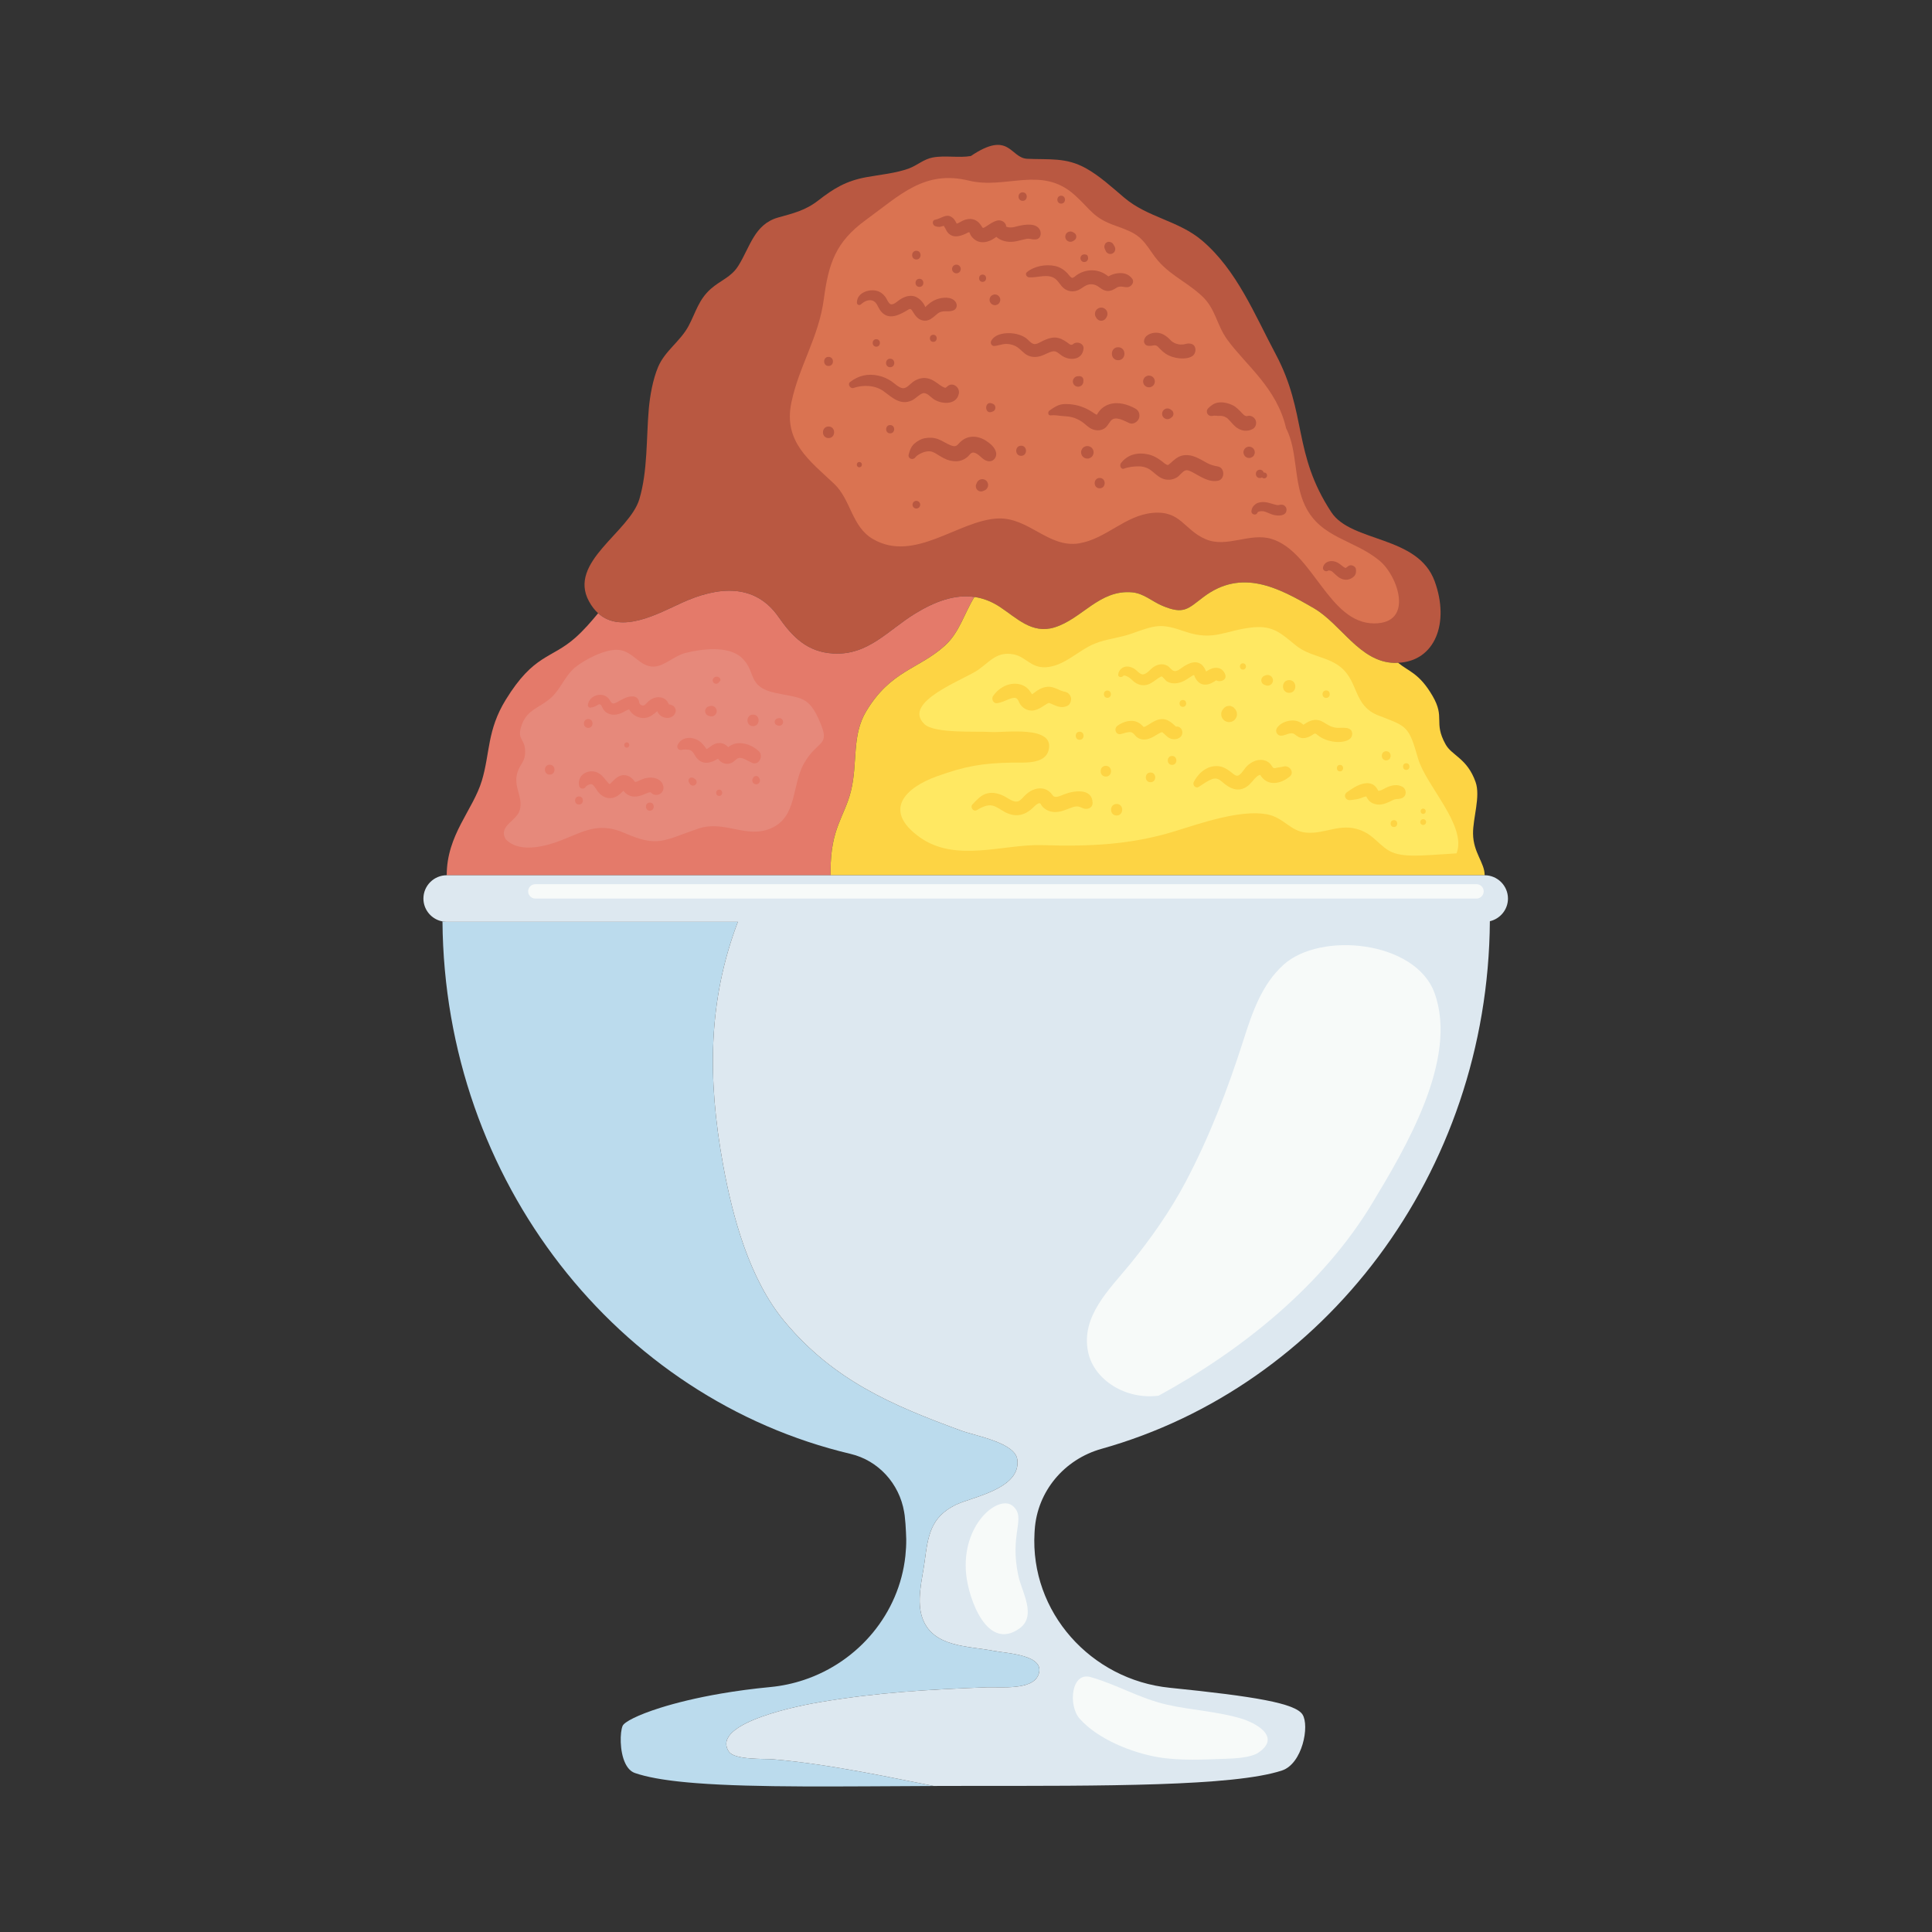 <?xml version="1.0" encoding="utf-8"?>
<!-- Generator: Adobe Illustrator 27.5.0, SVG Export Plug-In . SVG Version: 6.00 Build 0)  -->
<svg version="1.1" id="Capa_1" xmlns="http://www.w3.org/2000/svg" xmlns:xlink="http://www.w3.org/1999/xlink" x="0px" y="0px"
	 viewBox="0 0 2122 2122" style="enable-background:new 0 0 2122 2122;" xml:space="preserve">
<rect x="0" y="0" width="2122" height="2122" fill="#333333" stroke="none"/>
<path style="fill:#B95841;" d="M748.937,662.053c39.628-18.093,80.229-21.723,106.162,15.572
	c15.242,21.919,31.577,38.507,59.992,40.149c38.57,2.228,60.15-25.63,90.404-44.075c21.227-12.943,42.994-21.169,64.715-18.023
	c9.314,1.349,18.619,4.752,27.869,10.83c18.599,12.221,35.245,30.03,59.791,22.678c30.34-9.088,49.502-41.775,85.511-38.6
	c12.895,1.138,21.715,9.874,33.17,14.712c23.896,10.092,28.154,3.335,45.384-9.641c41.969-31.608,82.084-10.282,121.031,12.325
	c30.162,17.508,50.279,58.962,88.348,60.121c1.485,0.045,2.864-0.088,4.29-0.145c40.553-1.62,56.886-43.824,40.138-89.593
	c-18.483-50.51-91.451-42.301-113.448-75.735c-42.734-64.955-26.445-108.473-61.142-173.643
	c-23.218-43.612-42.587-92.096-80.612-124.585c-26.025-22.236-59.729-25.235-85.786-47.329
	c-13.049-11.064-27.271-24.135-42.303-32.407c-21.762-11.975-39.961-9.143-64.145-10.258c-18.993-0.876-19.434-31.812-61.949-3.047
	c-13.217,2.309-28.282-0.923-41.882,1.611c-9.972,1.858-16.882,8.592-26.055,12.008c-14.325,5.334-32.125,6.901-47.164,9.688
	c-21.974,4.071-35.37,12.208-52.405,25.432c-14.579,11.317-27.623,14.113-44.249,18.824c-26.077,7.388-30.806,32.487-43.617,52.944
	c-7.971,12.729-19.121,15.635-30.168,25.32c-13.418,11.765-16.563,25.768-24.372,40.555c-9.058,17.152-26.149,27.495-33.688,45.475
	c-5.682,13.554-8.888,31.404-10.164,46.016c-2.818,32.267-1.146,68.05-10.342,98.951c-10.842,36.434-78.874,69.244-55.332,112.293
	c2.972,5.435,6.345,9.735,10.025,13.082C682.442,696.75,722.837,673.97,748.937,662.053z"/>
<path style="fill:#DA7351;" d="M916.042,531.247c18.739,17.64,19.229,47.09,42.687,60.77
	c45.809,26.712,94.035-20.711,137.367-22.542c33.764-1.427,55.771,32.837,89.111,27.306c29.982-4.974,50.527-30.889,81.214-33.484
	c30.672-2.594,33.822,18.719,57.931,28.98c23.257,9.898,48.47-7.702,72.375-0.314c45.661,14.111,62.432,92.774,112.654,92.754
	c43.858-0.017,26.324-51.896,5.829-68.886c-28.264-23.43-64.597-24.573-81.776-60.313c-12.819-26.671-7.876-59.915-20.871-85.229
	c-10.133-44.182-44.327-69.35-64.484-97.119c-12.171-16.767-12.661-34.059-28.282-48.371c-19.132-17.529-38.55-23.746-53.783-46.123
	c-12.82-18.833-16.875-22.329-40.51-30.631c-25.227-8.861-27-17.53-45.212-33.917c-36.25-32.618-75.33-5.786-116.173-15.756
	c-48.727-11.894-75.393,15.786-113.216,43.3c-33.067,24.055-40.857,47.678-46.077,86.995
	c-5.569,41.947-27.317,73.449-35.648,113.654C860.309,485.113,889.22,506,916.042,531.247z"/>
<path style="fill:#E47A6A;" d="M1005.495,673.699c-30.253,18.445-51.833,46.303-90.404,44.075
	c-28.415-1.641-44.75-18.229-59.992-40.149c-25.933-37.294-66.534-33.665-106.162-15.572
	c-26.101,11.916-66.495,34.697-91.995,11.505c-7.958,9.625-16.058,18.948-24.976,26.848c-26.682,23.638-45.337,17.569-76.522,68.234
	c-20.489,33.288-17.192,58.708-26.129,88.561c-9.785,32.69-38.666,59.521-38.666,104.134h421.778
	c-0.027-1.797-0.136-3.573-0.136-5.375c0-46.305,15.33-59.036,22.269-86.914c7.807-31.366,0.62-60.988,16.921-87.987
	c27.073-44.839,57.29-45.757,86.294-71.911c15.94-14.374,20.834-34.427,32.435-53.473
	C1048.489,652.53,1026.723,660.756,1005.495,673.699z"/>
<path style="fill:#E6897B;" d="M851.371,761.023c-31.299-6.886-20.208-23.284-36.727-38.595
	c-14.74-13.661-44.137-9.702-62.015-5.178c-12.26,3.102-23.437,14.856-34.772,14.938c-15.625,0.114-22.481-17.028-38.53-18.399
	c-14.337-1.224-37.184,10.6-47.655,19.272c-11.105,9.197-15.905,23.81-26.442,33.325c-12.091,10.919-25.883,12.673-31.966,29.276
	c-6.437,17.568,3.459,14.562,3.531,29.678c0.058,12.241-5.913,13.406-8.734,24.018c-4.123,15.513,6.269,24.996,3.071,39.513
	c-2.871,13.037-24.022,17.549-15.873,32.629c13.156,14.609,38.596,8.985,51.89,4.729c29.832-9.549,46.225-25.521,79.131-11.164
	c36.549,15.946,42.462,8.068,80.591-4.926c28.477-9.704,52.261,10.971,79.049,0.023c30.132-12.315,23.364-47.564,37.259-71.831
	c15.224-26.59,29.259-17.882,17.186-45.876C887.93,763.62,879.388,767.188,851.371,761.023z"/>
<path style="fill:#FDD444;" d="M1617.913,915.574c-0.189-17.112,8.392-40.84,2.772-56.679c-9.307-26.227-25.97-28.723-32.995-41.455
	c-13.537-24.535,0-28.765-14.383-53.299c-14.575-24.863-25.719-26.282-37.705-36.183c-1.425,0.057-2.805,0.19-4.29,0.145
	c-38.068-1.159-58.186-42.613-88.348-60.121c-38.947-22.607-79.062-43.933-121.031-12.325c-17.23,12.976-21.487,19.733-45.384,9.641
	c-11.455-4.838-20.275-13.575-33.17-14.712c-36.009-3.175-55.172,29.512-85.511,38.6c-24.546,7.352-41.191-10.458-59.791-22.678
	c-9.25-6.078-18.556-9.482-27.869-10.83c-11.6,19.046-16.495,39.099-32.435,53.473c-29.003,26.154-59.221,27.073-86.294,71.911
	c-16.301,26.999-9.114,56.621-16.921,87.987c-6.939,27.879-22.269,40.609-22.269,86.914c0,1.803,0.109,3.579,0.136,5.375h718.241
	C1630.67,947.403,1618.146,936.728,1617.913,915.574z"/>
<path style="fill:#FFE862;" d="M1473.637,733.701c-14.545-12.737-34.695-12.169-50.304-24.781
	c-16.044-12.962-24.614-21.959-46.759-19.903c-29.968,2.781-43.082,15.672-74.719,4.737c-26.569-9.182-31.53-7.659-58.895,2.14
	c-13.262,4.749-27.745,5.758-40.773,11.119c-18.092,7.445-33.337,24.814-53.68,25.846c-16.536,0.838-21.76-11.696-35.499-14.18
	c-17.75-3.209-24.994,7.21-38.309,16.82c-14.769,10.66-84.983,35.439-59.321,59.867c11.151,10.614,57.332,7.529,73.138,8.626
	c14.132,0.981,70.897-7.969,63.112,20.323c-4.315,15.68-27.874,13.04-39.865,13.269c-32.801,0.626-51.452,3.814-82.799,15.087
	c-33.818,12.161-60.452,36.918-18.935,66.801c39.648,28.536,92.299,7.411,134.707,8.783c51.801,1.675,97.695-0.411,145.845-15.328
	c28.035-8.686,71.688-23.884,100.761-18.587c18.449,3.361,25.645,18.52,43.072,20.157c22.179,2.083,39.745-12.768,63.992-0.909
	c9.555,4.673,16.095,13.27,24.826,19.303c13.95,9.64,33.767,7.146,76.582,4.404c11.652-30.445-33.758-74.351-42.303-104.229
	c-10.426-36.455-12.19-34.998-43.929-47.393C1487.099,775.328,1492.069,749.842,1473.637,733.701z"/>
<path style="fill:#BBDBED;" d="M1090.397,1813.059c-27.154-5.317-64.466-3.703-76.714-34.274
	c-7.785-19.558-0.76-43.958,1.899-63.706c3.702-28.293,6.456-48.611,33.989-62.187c17.564-8.64,72.062-17.374,67.789-49.844
	c-2.469-18.609-45.857-25.919-61.617-31.711c-75.954-27.818-139.566-54.972-193.493-119.247
	c-38.832-46.237-57.44-114.501-68.074-172.89c-17.302-95.065-16.383-180.834,16.248-266.683H490.65
	c-1.592,0-3.138-0.191-4.652-0.473c2.149,285.894,193.037,524.413,448.218,584.832c30.682,7.284,53.544,32.744,58.806,63.623
	c0.225,1.321,0.468,2.637,0.628,3.977c0.733,6.129,1.146,12.22,1.411,18.321c0.113,2.594,0.269,5.183,0.298,7.788
	c0.055,6.166-0.288,12.245-0.929,18.241c-6.784,63.464-51.475,116.318-111.378,136.301c-11.729,3.913-24.031,6.585-36.753,7.81
	c-19.555,1.853-37.579,4.307-53.982,7.112c-27.094,4.632-49.707,10.229-67.149,15.724c-25.01,7.879-39.434,15.537-41.316,19.792
	c-0.015,0.034-0.027,0.086-0.042,0.121c-2.861,6.673-3.477,27.762,2.997,41.102c2.447,5.041,5.874,9.008,10.622,10.616
	c6.323,2.185,13.875,4.054,22.506,5.655c0.197,0.036,0.388,0.074,0.585,0.111c1.82,0.333,3.708,0.65,5.623,0.959
	c0.564,0.091,1.125,0.183,1.697,0.273c1.661,0.259,3.369,0.506,5.096,0.749c0.934,0.131,1.876,0.261,2.83,0.388
	c1.464,0.195,2.956,0.382,4.466,0.566c1.351,0.164,2.725,0.323,4.112,0.479c1.209,0.136,2.427,0.27,3.663,0.4
	c1.873,0.197,3.788,0.385,5.721,0.568c0.827,0.078,1.648,0.158,2.486,0.233c2.651,0.24,5.359,0.466,8.116,0.682
	c0.157,0.012,0.31,0.025,0.468,0.037c65.435,5.073,159.862,3.536,260.847,3.14c-0.045-0.009-0.09-0.018-0.135-0.027
	c-25.969-5.12-51.844-10.52-77.813-15.259c-32.944-5.981-65.416-11.203-98.645-14.051c-9.59-0.76-42.439,0.855-48.516-8.45
	c-21.267-32.375,84.214-51.743,99.404-54.212c63.327-10.729,120.387-14.052,184.379-16.425c13.956-0.474,48.895,3.418,55.921-13.007
	C1150.02,1817.332,1105.302,1816.002,1090.397,1813.059z"/>
<path style="fill:#DDE8F0;" d="M1630.67,961.336H490.65c-14.074,0-25.59,11.515-25.59,25.59c0,11.394,7.559,21.076,17.904,24.357
	c0.984,0.312,1.993,0.566,3.023,0.758l0.011,0.001c1.514,0.281,3.06,0.473,4.652,0.473h319.774
	c-32.631,85.849-33.55,171.618-16.248,266.683c10.634,58.389,29.242,126.652,68.074,172.89
	c53.927,64.276,117.539,91.43,193.493,119.247c15.76,5.792,59.149,13.102,61.617,31.711c4.273,32.47-50.224,41.205-67.789,49.844
	c-27.533,13.577-30.287,33.894-33.989,62.187c-2.659,19.748-9.684,44.148-1.899,63.706c12.248,30.571,49.56,28.957,76.714,34.274
	c14.905,2.943,59.623,4.273,49.844,27.153c-7.026,16.425-41.965,12.533-55.921,13.007c-63.991,2.373-121.051,5.697-184.379,16.425
	c-15.191,2.469-120.671,21.836-99.404,54.212c6.077,9.305,38.926,7.69,48.516,8.45c33.229,2.848,65.701,8.07,98.645,14.051
	c25.969,4.739,51.844,10.14,77.813,15.259c11.816-0.044,23.71-0.075,35.671-0.075c151.343,0,293.851,0.595,346.869-16.92
	c22.431-7.411,30.457-49.069,22.56-61.478c-7.896-12.409-52.608-19.943-145.856-29.389c-86.682-8.781-153.514-83.281-148.49-170.262
	c0.034-0.598,0.071-1.195,0.11-1.793l0.088-1.344c2.77-42.371,32.497-77.574,73.382-89.036
	c244.306-68.489,424.567-301.652,426.539-579.506c11.337-2.622,19.874-12.784,19.874-24.888
	C1656.259,972.852,1644.744,961.336,1630.67,961.336z"/>
<path style="fill:#F7FAF9;" d="M1409.688,1059.686c-24.017,21.819-34.264,52.411-44.001,82.856
	c-17.176,53.706-37.024,105.64-63.559,155.829c-16.796,31.768-38.311,62.355-60.977,90.142
	c-22.797,27.948-54.424,57.454-45.941,96.882c6.481,30.121,41.034,52.346,77.477,47.498
	c91.931-50.264,180.329-121.267,234.622-211.5c35.496-58.992,94.893-157.671,68.308-230.732
	C1554.675,1033.105,1450.193,1022.888,1409.688,1059.686z"/>
<path style="fill:#F7FAF9;" d="M1112.507,1654.155c-15.283-13.398-56.974,19.739-51.325,75.014
	c2.775,27.166,23.111,85.042,58.704,59.321c18.848-13.621,2.666-39.827-1.104-56.563
	C1107.995,1684.047,1127.79,1667.553,1112.507,1654.155z"/>
<path style="fill:#F7FAF9;" d="M1362.272,1887.241c-26.09-7.587-53.329-8.852-80.016-14.796
	c-30.358-6.762-56.366-22.704-84.583-30.474c-21.207-5.839-24.535,31.303-11.918,45.619c20.075,22.78,57.726,37.58,86.445,42.445
	c23.567,3.992,50.674,2.55,74.542,1.702c9.742-0.346,27.22-1.188,35.451-6.774
	C1407.667,1907.678,1379.335,1892.203,1362.272,1887.241z"/>
<path style="fill:#F7FAF9;" d="M1621.711,971.133H587.974c-4.342,0-7.896,3.554-7.896,7.897c0,4.342,3.554,7.896,7.896,7.896
	h1033.737c4.343,0,7.896-3.554,7.896-7.896C1629.607,974.687,1626.054,971.133,1621.711,971.133z"/>
<path style="fill:#E47A6A;" d="M603.766,839.906c-7.016,0-7.028,10.904,0,10.904C610.783,850.81,610.794,839.906,603.766,839.906z"
	/>
<path style="fill:#E47A6A;" d="M827.116,797.555c8.162,0,8.175-12.684,0-12.684C818.954,784.871,818.941,797.555,827.116,797.555z"
	/>
<path style="fill:#E47A6A;" d="M785.563,750.879c1.301,0.358,2.726-0.019,3.68-0.973c0.374-0.377,0.586-0.847,0.776-1.331
	c0.575-0.195,1.078-0.556,1.25-1.174l0.073-0.559l-0.003-0.066l-0.093-0.667l-0.042-0.14l-0.282-0.657l-0.536-0.723l-0.232-0.226
	l-0.793-0.584l-0.471-0.207l-0.514-0.208l-0.149-0.039l-0.977-0.133l-0.154-0.007l-1.025,0.131l-0.171,0.038l-0.492,0.203
	l-0.487,0.208l-0.155,0.097l-0.793,0.615l-0.081,0.078c-0.469,0.472-0.793,1.029-0.973,1.669c-0.18,0.671-0.18,1.341,0,2.012
	C783.27,749.509,784.291,750.529,785.563,750.879z"/>
<path style="fill:#E47A6A;" d="M775.164,783.756c0.336,0.623,0.795,1.122,1.376,1.499c0.515,0.471,1.121,0.79,1.817,0.956
	c0.512,0.143,1.024,0.285,1.536,0.428c1.026,0.275,2.051,0.275,3.076,0c0.98-0.275,1.831-0.771,2.553-1.488l0.905-1.171
	c0.523-0.902,0.787-1.876,0.79-2.92c0.03-0.796-0.136-1.54-0.498-2.229c-0.233-0.717-0.632-1.338-1.196-1.862
	c-1.455-1.455-3.641-2.042-5.629-1.487c-0.512,0.142-1.024,0.285-1.536,0.428l-1.276,0.538c-0.622,0.336-1.122,0.794-1.498,1.376
	c-0.332,0.333-0.56,0.726-0.688,1.178c-0.334,0.636-0.487,1.322-0.46,2.057l0.191,1.42L775.164,783.756z"/>
<path style="fill:#E47A6A;" d="M646.068,799.492c6.3,0,6.31-9.791,0-9.791C639.767,789.701,639.757,799.492,646.068,799.492z"/>
<path style="fill:#E47A6A;" d="M635.915,874.749c-5.727,0-5.737,8.901,0,8.901C641.642,883.65,641.652,874.749,635.915,874.749z"/>
<path style="fill:#E47A6A;" d="M713.749,881.517c-5.727,0-5.736,8.901,0,8.901C719.477,890.417,719.486,881.517,713.749,881.517z"/>
<path style="fill:#E47A6A;" d="M712.194,854.189c-3.19,0.359-5.82,1.219-8.741,2.507c-1.621,0.713-4.183,2.228-6.077,2.134
	L697,858.334c-0.769-1.392-2.114-2.719-3.32-3.749c-2.415-2.061-5.487-3.341-8.708-3.242c-5.598,0.173-9.34,3.97-12.977,7.737
	c-1.17,1.212-1.833,1.793-2.51,2.205c-0.274-0.205-0.58-0.425-1.133-1.017c-3.322-3.552-5.743-7.692-9.877-10.455
	c-10.316-6.891-25.315,0.48-22.319,13.561c0.762,3.327,5.469,3.722,7.118,0.93c1.014-1.719,5.062-3.595,6.851-2.85
	c2.344,0.975,4.874,5.878,6.516,7.969c6.083,7.748,15.262,9.781,23.302,3.484c1.587-1.243,2.993-2.614,4.45-4.002l0.373-0.355
	c0.391,0.523,0.771,1.034,0.86,1.135c1.877,2.101,4.26,3.765,6.977,4.599c5.745,1.764,11.484-0.337,16.732-2.605
	c1.105-0.478,3.275-1.338,3.839-1.416c0.584-0.081,1.161-0.052,1.56-0.015l0.518,0.579c2.623,2.933,7.537,2.966,10.479,0.624
	c3.369-2.684,3.655-6.513,2.055-10.294C725.319,855.324,717.883,853.548,712.194,854.189z"/>
<path style="fill:#E47A6A;" d="M688.369,815.393c-3.723,0-3.729,5.785,0,5.785C692.091,821.178,692.097,815.393,688.369,815.393z"/>
<path style="fill:#E47A6A;" d="M738.959,774.953c-1.382-0.708-2.606-1.192-4.198-1.269c-0.246-0.448-0.501-0.895-0.658-1.215
	c-0.618-1.259-1.36-2.485-2.383-3.477c-3.724-3.613-9.412-3.927-14.037-2.123c-2.267,0.885-4.125,2.253-5.946,3.856
	c-1.338,1.176-2.969,3.649-4.778,4.087c-1.879,0.456-4.756-1.135-4.918-3.213c-0.291-3.76-2.837-6.485-6.693-6.693
	c-6.346-0.342-11.229,2.866-16.574,5.762c-1.531,0.83-4.154,2.458-5.994,1.868c-1.679-0.538-2.916-3.633-3.991-4.954
	c-6.834-8.397-21.355-4.219-23.047,6.32c-0.33,2.062,1.157,3.709,3.285,3.285c2.171-0.432,3.859-0.861,5.809-1.963
	c1.481-0.837,3.256-2.433,4.868-1.264c1.306,0.948,1.983,3.809,2.961,5.182c1.484,2.083,3.4,3.704,5.761,4.702
	c4.379,1.849,9.398,1.247,13.71-0.489c2.952-1.188,5.752-3.206,8.764-4.302c4.617,8.41,15.65,12.658,24.598,6.973
	c0.873-0.554,5.075-3.429,6.321-5.059c0.398,1.332,1.4,2.77,2.264,3.704c5.123,5.536,15.177,5.426,17.881-2.333
	C742.865,779.754,741.394,776.202,738.959,774.953z"/>
<path style="fill:#E47A6A;" d="M763.148,855.436c-0.595-0.343-1.19-0.688-1.785-1.031l-0.825-0.348
	c-0.459-0.145-0.919-0.165-1.378-0.062l-0.871,0.235l-1.112,0.715l-0.54,0.699l-0.348,0.825c-0.144,0.46-0.165,0.919-0.062,1.378
	c0.021,0.461,0.158,0.889,0.41,1.285c0.344,0.595,0.687,1.19,1.032,1.785c0.356,0.602,0.835,1.081,1.437,1.437
	c0.625,0.362,1.299,0.544,2.021,0.546l1.065-0.143c0.678-0.191,1.267-0.534,1.767-1.03c0.391-0.363,0.666-0.793,0.828-1.289
	c0.25-0.477,0.366-0.992,0.345-1.543C765.132,857.489,764.368,856.141,763.148,855.436z"/>
<path style="fill:#E47A6A;" d="M789.891,867.29c-4.439,0-4.447,6.898,0,6.898C794.329,874.188,794.337,867.29,789.891,867.29z"/>
<path style="fill:#E47A6A;" d="M833.862,854.542l-0.141-0.256l-0.152-0.268c-0.316-0.534-0.741-0.959-1.275-1.275
	c-0.554-0.322-1.152-0.483-1.794-0.485c-0.641,0.002-1.239,0.163-1.794,0.485c-0.534,0.316-0.959,0.74-1.275,1.275l-0.145,0.253
	l-0.148,0.27l-0.289,0.527c-0.383,0.66-0.575,1.371-0.577,2.134c0.002,0.763,0.195,1.474,0.577,2.134
	c0.753,1.286,2.16,2.094,3.651,2.094c1.491,0,2.898-0.808,3.651-2.094c0.382-0.66,0.575-1.37,0.577-2.134
	c-0.002-0.763-0.195-1.475-0.577-2.134L833.862,854.542z"/>
<path style="fill:#E47A6A;" d="M801.326,819.555c-0.48,0.334-0.996,0.708-1.499,1.093c-1.002-1.063-2.129-2.005-2.917-2.529
	c-4.385-2.915-9.502-2.531-13.956,0.039c-1.594,0.92-3.004,2.122-4.51,3.172c-0.739,0.515-1.623,0.937-2.32,1.494
	c-1.509-2.237-3.966-5.414-6.135-7.357c-7.554-6.77-20.783-7.392-25.685,2.627c-1.448,2.961,0.934,6.344,4.272,5.557
	c2.724-0.643,7.383-0.706,10.012,0.548c3.022,1.442,4.342,5.418,6.34,7.953c6.568,8.329,15.47,6.219,23.352,1.316l0.314-0.189
	l0.102,0.155c3.437,5.143,9.764,7.035,15.361,4.192c3.092-1.571,5.351-5.585,9.065-5.225c4.571,0.444,9.034,3.868,13.19,5.558
	c7.268,2.956,12.391-7.699,7.361-12.645C825.729,817.505,811.246,812.649,801.326,819.555z"/>
<path style="fill:#E47A6A;" d="M859.744,791.276c-0.17-0.525-0.462-0.978-0.874-1.361c-0.528-0.524-1.15-0.886-1.866-1.088
	c-0.749-0.201-1.499-0.201-2.248,0l-1.04,0.321l-0.93,0.393c-0.453,0.244-0.818,0.579-1.093,1.003l-0.502,0.859
	c-0.244,0.465-0.355,0.965-0.335,1.502l0.139,1.036l0.393,0.93c0.245,0.454,0.579,0.818,1.003,1.093
	c0.376,0.344,0.818,0.577,1.325,0.697l1.04,0.32c0.749,0.201,1.499,0.201,2.248,0c0.716-0.201,1.338-0.563,1.866-1.087l0.661-0.856
	c0.383-0.66,0.575-1.371,0.577-2.134C860.131,792.322,860.009,791.78,859.744,791.276z"/>
<path style="fill:#FDD444;" d="M1563.155,893.936c3.723,0,3.729-5.785,0-5.785C1559.432,888.151,1559.426,893.936,1563.155,893.936z
	"/>
<path style="fill:#FDD444;" d="M1566.266,902.03c-0.153-0.546-0.43-1.021-0.83-1.424l-0.653-0.504
	c-0.504-0.292-1.046-0.439-1.628-0.441l-1.243,0.278l-1.039,0.667l-0.667,1.038l-0.278,1.243l0.116,0.858
	c0.153,0.546,0.429,1.021,0.829,1.424l0.653,0.504c0.503,0.292,1.047,0.438,1.629,0.44l1.243-0.277l1.038-0.667l0.667-1.038
	l0.278-1.244L1566.266,902.03z"/>
<path style="fill:#FDD444;" d="M1456.557,766.565c5.297,0,5.306-8.233,0-8.233C1451.258,758.332,1451.25,766.565,1456.557,766.565z"
	/>
<path style="fill:#FDD444;" d="M1415.947,760.997c9.02,0,9.036-14.019,0-14.019C1406.927,746.978,1406.912,760.997,1415.947,760.997
	z"/>
<path style="fill:#FDD444;" d="M1386.065,749.917c0.335,0.623,0.794,1.122,1.376,1.499c0.516,0.472,1.122,0.792,1.818,0.957
	c0.477,0.177,0.954,0.355,1.431,0.532c1.046,0.281,2.091,0.281,3.136,0c0.999-0.28,1.866-0.786,2.602-1.516l0.922-1.193
	c0.534-0.919,0.802-1.912,0.805-2.977c0.03-0.812-0.139-1.569-0.508-2.272c-0.238-0.73-0.645-1.363-1.219-1.898
	c-0.736-0.731-1.603-1.236-2.602-1.516c-1.045-0.281-2.09-0.281-3.136,0c-0.477,0.178-0.954,0.355-1.431,0.532l-1.277,0.539
	c-0.623,0.336-1.123,0.795-1.499,1.376c-0.332,0.333-0.561,0.726-0.688,1.179c-0.335,0.637-0.488,1.324-0.46,2.06
	c0.063,0.474,0.127,0.947,0.191,1.421L1386.065,749.917z"/>
<path style="fill:#FDD444;" d="M1365.186,735.44c4.439,0,4.446-6.898,0-6.898C1360.747,728.542,1360.74,735.44,1365.186,735.44z"/>
<path style="fill:#FDD444;" d="M1344.418,777.589l-0.085,0.103l-0.162,0.195l-0.35,0.421c-0.453,0.586-0.905,1.171-1.357,1.757
	c-0.291,0.691-0.583,1.382-0.874,2.073c-0.363,1.153-0.414,2.307-0.156,3.46c0.003,0.783,0.2,1.513,0.592,2.19
	c0.207,0.734,0.578,1.373,1.116,1.914c0.386,0.652,0.904,1.171,1.557,1.557c0.542,0.538,1.18,0.91,1.915,1.116
	c1.034,0.544,2.149,0.793,3.344,0.747c0.769-0.103,1.538-0.207,2.307-0.31c0.691-0.291,1.382-0.583,2.072-0.875
	c0.586-0.452,1.172-0.904,1.757-1.357c0.452-0.586,0.904-1.171,1.357-1.756c0.291-0.691,0.583-1.382,0.875-2.073
	c0.362-1.154,0.414-2.307,0.155-3.461c-0.002-0.783-0.2-1.513-0.592-2.19c-0.35-1.076-0.948-2.007-1.794-2.793l-0.341-0.411
	l-0.171-0.205l-0.085-0.103c-0.837-1.004-1.491-1.197-2.53-1.635c-1.125-0.475-1.534-0.739-3.008-0.674l-2.077,0.28
	c-1.016,0.242-1.902,0.707-2.656,1.397L1344.418,777.589z"/>
<path style="fill:#FDD444;" d="M1216.286,766.453c5.154,0,5.163-8.011,0-8.011C1211.132,758.442,1211.123,766.453,1216.286,766.453z
	"/>
<path style="fill:#FDD444;" d="M1168.279,872.649c-2.604,1.055-5.893,2.671-8.753,2.572c-3.13-0.108-3.422-2.204-5.454-4.356
	c-5.315-5.625-13.087-6.196-19.904-3.124c-3.209,1.446-5.91,3.532-8.445,5.956c-2.156,2.062-4.235,5.096-7.068,6.256
	c-5.03,2.059-11.011-3.109-15.29-5.272c-5.597-2.829-11.64-4.668-17.948-3.497c-7.511,1.394-12.089,6.989-17.213,12.205
	c-3.138,3.195,0.905,8.715,4.854,6.291c4.762-2.925,11.48-6.269,17.24-4.811c4.843,1.226,9.081,4.804,13.464,7.074
	c11.402,5.906,21.229,4.131,30.543-4.539c1.891-1.76,3.631-3.898,6.08-4.881c2.792-1.12,2.336,0.906,4.5,3.323
	c3.968,4.432,9.608,6.398,15.496,6.031c6.24-0.388,11.459-3.126,17.237-5.115c5.159-1.776,7.214-1.115,11.881,0.958
	c4.554,2.023,10.752-0.25,10.547-6.052C1199.451,864.875,1178.575,868.478,1168.279,872.649z"/>
<path style="fill:#FDD444;" d="M1185.829,812.584c5.727,0,5.737-8.901,0-8.901C1180.102,803.683,1180.092,812.584,1185.829,812.584z
	"/>
<path style="fill:#FDD444;" d="M1094.886,772.355c4.768-0.593,8.885-2.646,13.315-4.455c2.393-0.977,5.621-1.925,7.709-1.123
	c2.353,0.906,3.177,4.748,4.861,7.093c2.908,4.052,7.275,6.539,12.312,6.591c3.946,0.041,7.753-1.782,11.037-3.789
	c1.304-0.796,2.572-1.652,3.87-2.458c0.777-0.483,1.562-0.965,2.355-1.421c1.593-0.916-0.55,0.502,1.065-0.53l0.492-0.132l0.1,0.002
	l0.109,0l0.843,0.228c1.879,0.595,1.968,0.767,3.931,1.64c5.208,2.317,9.885,3.865,15.367,1.339
	c2.698-1.243,4.089-4.524,4.188-7.301c0.102-2.896-1.731-5.864-4.188-7.301c-1.6-0.936-2.969-1.04-4.599-1.357
	c0.484,0.047-2.176-0.753-1.544-0.511c-3.805-1.457-8.353-4.234-13.156-4.538c-4.698-0.296-9.341,1.317-13.266,3.852
	c-1.547,0.999-2.976,2.182-4.482,3.241c-0.543,0.382-1.103,0.744-1.665,1.098c-1.023-1.679-3.089-4.391-3.323-4.677
	c-3.305-4.057-7.992-6.188-13.131-6.751c-10.444-1.142-21.012,5.065-26.524,13.728
	C1088.689,767.766,1091.079,772.83,1094.886,772.355z"/>
<path style="fill:#FDD444;" d="M1214.594,841.154c-7.589,0-7.601,11.793,0,11.793
	C1222.182,852.947,1222.195,841.154,1214.594,841.154z"/>
<path style="fill:#FDD444;" d="M1226.438,883.01c-8.161,0-8.175,12.684,0,12.684C1234.599,895.693,1234.614,883.01,1226.438,883.01z
	"/>
<path style="fill:#FDD444;" d="M1263.663,848.478c-6.872,0-6.884,10.681,0,10.681
	C1270.536,859.159,1270.547,848.478,1263.663,848.478z"/>
<path style="fill:#FDD444;" d="M1287.352,830.31c-6.3,0-6.311,9.792,0,9.792C1293.652,840.102,1293.662,830.31,1287.352,830.31z"/>
<path style="fill:#FDD444;" d="M1291.751,798.055l-0.4-0.315l-0.385-0.26l-0.993-0.889c-0.588-0.525-1.159-1.068-1.757-1.581
	c-3.137-2.697-6.448-4.838-10.672-5.149c-6.329-0.466-11.539,3.249-16.656,6.403c-0.939,0.579-1.901,1.132-2.891,1.622l-1.074,0.422
	l-0.467,0.119l-0.236-0.003l-0.108-0.03l-0.486-0.461c-1.474-1.476-3.04-2.989-4.856-4.041c-7.459-4.324-16.815-1.503-23.337,3.168
	c-4.451,3.188-1.932,10.624,3.857,9.151c3.236-0.824,6.995-2.334,10.373-2.096c3.157,0.222,4.751,3.874,7.191,5.649
	c5.913,4.301,12.74,2.455,18.579-0.907c2.35-1.354,4.59-2.906,7.033-4.096l0.355-0.197l0.383-0.085l0.891-0.247l0.523,0.064
	l-0.361-0.117l0.006-0.003l0.444,0.086l0.264,0.276c0.55,0.51,1.54,1.336,2.668,2.385c1.302,1.208,2.753,2.631,4.3,3.494
	c3.606,2.01,8.264,2.115,11.724-0.248C1301.24,806.362,1298.408,797.235,1291.751,798.055z"/>
<path style="fill:#FDD444;" d="M1299.196,768.818c-4.868,0-4.876,7.566,0,7.566C1304.064,776.383,1304.073,768.818,1299.196,768.818
	z"/>
<path style="fill:#FDD444;" d="M1311.793,742.157c1.8,4.881,5.297,9.216,10.792,9.782c3.193,0.329,6.175-0.663,8.965-2.167
	c0.87-0.468,2.779-1.371,3.494-2.163c0.349-0.386,0.856-0.202,1.021-0.121c-0.093-0.051-0.379-0.231-1.043-0.753
	c4.292,3.376,13.241,0.461,10.599-6.171c-2.829-7.104-9.609-8.707-16.323-5.584c-1.517,0.706-3.138,1.551-4.487,2.575l-0.353-0.69
	c-1.396-2.906-2.681-5.616-5.482-7.492c-6.493-4.346-13.802-0.66-19.539,3.097c-2.509,1.643-5.645,4.547-8.812,4.621
	c-3.416,0.08-5.515-4.228-8.411-5.851c-5.055-2.831-10.775-1.682-15.355,1.452c-3.176,2.173-7.7,8.181-11.878,8.015
	c-3.172-0.124-6.541-4.579-9.096-6.141c-2.203-1.348-4.748-2.307-7.34-2.479c-5.282-0.353-9.85,3.56-10.404,8.731
	c-0.353,3.294,4.056,3.619,5.598,1.516c0.987-1.346,5.81,1.314,6.661,1.944c2.118,1.571,3.844,3.631,6.012,5.167
	c4.354,3.083,9.457,4.081,14.542,2.327c4.391-1.515,7.742-4.633,11.547-7.143c0.688-0.454,3.557-1.659,2.951-1.819
	c1.959,0.518,4.514,4.604,6.404,5.706c5.599,3.263,12.411,2.297,18.021-0.389c2.784-1.332,5.235-3.164,7.849-4.784
	c1.118-0.692,2.396-1.587,3.703-1.97L1311.793,742.157z"/>
<path style="fill:#FDD444;" d="M1410.326,841.806c-2.365,0.522-4.703,0.919-7.091,1.296c-1.409,0.222-3.305,0.959-4.712,0.331
	c-0.365-0.163-2.805-4.051-3.938-5.092c-2.359-2.17-5.242-3.389-8.418-3.673c-5.738-0.513-11.019,2.016-15.345,5.623
	c-3.789,3.159-5.962,8.405-10.075,11.128c-2.959,1.959-5.976-1.328-8.305-3.113c-4.395-3.368-8.792-6.308-14.479-6.801
	c-11.878-1.032-21.62,7.346-26.76,17.253c-1.744,3.362,1.927,7.772,5.48,5.479c4.5-2.903,9.521-6.594,14.534-8.469
	c4.755-1.778,7.938,0.111,11.456,3.239c8.032,7.143,17.617,11.699,27.417,4.519c4.109-3.009,6.605-7.344,10.375-10.634
	c1.22-1.065,2.441-1.415,3.707-1.926l0.154,0.309c0.52,1.133,1.58,2.383,2.426,3.304c8.542,9.301,21.639,5.244,29.961-1.804
	C1422.053,848.256,1416.225,840.505,1410.326,841.806z"/>
<path style="fill:#FDD444;" d="M1485.165,805.675c-0.475-8.337-11.294-5.939-16.72-6.287c-5.99-0.385-10.216-3.352-15.156-6.348
	c-6.071-3.68-12.322-2.8-18.166,0.781c-1.042,0.638-2.037,1.378-3.123,1.941l-0.458,0.243c-0.795-0.611-2.076-1.784-2.448-2.023
	c-1.594-1.02-3.4-1.787-5.244-2.205c-7.317-1.663-17.497,1.47-21.481,8.139c-2.117,3.543,0.601,8.172,4.687,8.168
	c4.667-0.005,10.738-4.768,14.876-1.61c2.82,2.153,5.327,4.106,9.063,4.233c3.011,0.103,5.777-0.91,8.425-2.251
	c1.449-0.734,3.78-2.7,5.196-2.839c0.066,0.075,0.276,0.189,0.509,0.31c1.461,0.758,2.708,2.015,4.07,2.935
	c5.651,3.819,12.489,5.709,19.25,6.102C1474.23,815.3,1485.626,813.752,1485.165,805.675z"/>
<path style="fill:#FDD444;" d="M1471.785,840.106c-4.582,0-4.589,7.12,0,7.12C1476.367,847.226,1476.374,840.106,1471.785,840.106z"
	/>
<path style="fill:#FDD444;" d="M1531.006,900.796c-4.869,0-4.877,7.566,0,7.566C1535.874,908.362,1535.883,900.796,1531.006,900.796
	z"/>
<path style="fill:#FDD444;" d="M1544.542,838.302c-4.725,0-4.733,7.343,0,7.343C1549.267,845.646,1549.275,838.302,1544.542,838.302
	z"/>
<path style="fill:#FDD444;" d="M1522.546,835.136c6.443,0,6.454-10.013,0-10.013
	C1516.103,825.123,1516.092,835.136,1522.546,835.136z"/>
<path style="fill:#FDD444;" d="M1540.371,864.156c-6.094-3.395-12.837-1.466-18.738,1.393c-2.545,1.233-3.64,2.113-5.788,2.752
	c-0.577,0.172-1.182,0.339-1.78,0.43l-0.127-0.011l-0.028-0.043c-0.971-1.798-2.792-4.977-5.25-6.539
	c-3.294-2.094-7.064-2.302-10.8-1.529c-6.819,1.412-12.738,5.52-18.317,9.427c-4.621,3.237-1.652,9.511,3.686,8.745
	c3.49-0.5,7.196-0.689,10.528-1.859c1.482-0.521,2.94-1.11,4.423-1.629c0.554-0.194,1.646-0.394,2.438-0.574l0.008,0.015
	c0.819,1.568,1.621,3.075,2.821,4.404c2.49,2.754,5.894,4.18,9.539,4.519c5.925,0.55,11.353-2.112,16.497-4.675
	c1.561-0.778,1.048-0.57,2.675-1.032l1.29-0.301l1.22-0.056c4.562-0.216,9.208-1.55,9.262-7.228
	C1543.955,867.878,1542.554,865.372,1540.371,864.156z"/>
<path style="fill:#B95841;" d="M1027.164,248.406c1.528,0.548,3.161,0.848,4.796,0.782c1.348-0.054,4.051-1.391,5.26-0.951
	c-1.088-0.396,0.695,1.842,1.022,2.503c0.874,1.767,1.595,3.453,2.952,4.939c5.656,6.202,13.155,3.942,19.74,0.871
	c0.803-0.374,2.634-1.575,3.71-1.554c0.099,0.15,0.296,0.484,0.595,1.307c1.432,3.952,5.212,7.537,9.118,8.902
	c4.491,1.569,9.196,0.805,13.458-1.065c2.327-1.02,4.396-2.587,6.533-3.984c4.098,3.777,10.081,5.526,15.867,5.488
	c4.701-0.032,9.129-1.401,13.652-2.491c2.185-0.526,4.618-1.222,6.882-0.876c2.717,0.415,4.723,1.021,7.558,0.549
	c4.76-0.791,5.545-6.346,4.025-9.893c-3.613-8.43-16.428-6.4-23.487-4.8c-3.11,0.706-6.071,1.827-9.302,1.65
	c-1.091-0.06-2.437-0.101-3.453-0.567c-1.928-0.885-0.702,0.19-1.042-1.395c-0.912-4.266-5.832-6.6-9.817-5.574
	c-4.935,1.271-8.379,4.157-12.613,6.75c-3.633,2.225-2.997,1.626-5.118-1.521c-4.861-7.215-12.202-8.669-19.907-5.186
	c-2.184,0.987-4.433,2.675-6.787,3.366c-0.317-0.569-0.638-1.135-0.916-1.725c-0.829-1.494-1.605-2.869-2.849-4.069
	c-6.916-6.677-12.781,0.232-19.876,1.462C1023.277,241.999,1024.099,247.306,1027.164,248.406z"/>
<path style="fill:#B95841;" d="M945.547,334.328c3.33-3.041,7.995-5.621,12.606-4.223c4.786,1.452,5.909,6.923,8.517,10.614
	c7.89,11.166,19.158,6.336,28.716,0.719c3.499-2.056,4.481-3.489,6.715,0.121c2.791,4.508,5.534,9.026,11.075,10.33
	c7.297,1.717,11.509-3.301,16.568-7.401c5.408-4.382,10.916-1.397,16.83-3.32c4.622-1.503,5.455-6.471,2.647-10.025
	c-4.493-5.684-14.261-4.621-20.339-2.426c-3.481,1.257-6.544,3.158-9.314,5.594c-1.051,0.925-2.281,1.951-3.292,2.997
	c-1.611-4.819-6.732-10.13-11.421-11.689c-5.633-1.871-11.335,0.219-16.155,3.223c-2.702,1.685-7.79,7.048-11.026,4.996
	c-2.247-1.425-3.542-5.428-5.1-7.52c-1.802-2.42-3.937-4.514-6.692-5.839c-9.149-4.399-24.91,0.288-24.704,12.037
	C941.219,334.795,943.919,335.816,945.547,334.328z"/>
<path style="fill:#B95841;" d="M1130.257,304.618c9.223,0.696,20.577-4.563,28.81,1.609c3.876,2.907,5.781,7.724,9.702,10.659
	c4.402,3.294,9.818,4.009,14.941,1.997c4.447-1.747,7.844-5.691,12.654-6.485c4.59-0.758,8.443,1.002,11.928,3.758
	c5.13,4.059,10.382,4.613,16.026,1.126c1.879-1.161,3.443-2.342,5.739-2.512c2.696-0.198,5.341,0.787,8.081,0.682
	c4.255-0.163,8.378-5.352,5.38-9.375c-3.929-5.271-9.608-6.705-16.011-5.928c-2.898,0.351-5.617,1.137-8.223,2.475
	c-0.309,0.16-1.318,0.579-1.942,0.951c-0.625-0.58-1.859-1.361-2.147-1.572c-9.703-7.057-23.076-6.581-32.727,0.242
	c-1.252,0.885-3.641,3.169-4.804,2.948c-1.928-0.369-3.981-3.723-5.269-5.062c-3.728-3.879-8.24-6.818-13.554-7.961
	c-10.281-2.213-22.789,0.051-30.944,6.75C1125.459,300.922,1127.664,304.422,1130.257,304.618z"/>
<path style="fill:#B95841;" d="M1165.895,390.388c8.82,6.227,22.757,5.362,24.19-7.315c0.699-6.183-7.871-8.771-11.776-4.878
	l0.083-0.077l-0.978,0.55l-1.173,0.019c-1.343-0.201-3.153-1.897-4.227-2.66c-4.053-2.877-8.33-5.218-13.443-5.292
	c-4.542-0.066-8.764,1.629-12.821,3.475c-2.756,1.254-6.748,4.109-9.962,3.652c-3.492-0.496-6.552-4.999-9.427-6.893
	c-3.87-2.549-8.451-4.047-13.013-4.684c-8.221-1.151-20.197,0.018-24.647,8.027c-1.314,2.365,0.303,5.885,3.266,5.693
	c4.563-0.297,8.698-2.275,13.305-2.264c4.506,0.009,8.909,1.328,12.602,3.934c3.921,2.767,6.722,6.732,11.177,8.792
	c4.58,2.118,9.676,1.975,14.419,0.452c4.243-1.362,8.134-3.967,12.497-4.943C1160.135,385.041,1162.683,388.12,1165.895,390.388z"/>
<path style="fill:#B95841;" d="M937.484,426.099c10.738-3.678,23.872-3.113,33.213,3.741c9.477,6.955,18.188,15.634,30.774,9.995
	c4.264-1.91,7.556-6.271,11.861-7.804c4.241-1.509,8.581,3.886,11.82,6.149c8.532,5.961,25.342,7.181,27.995-5.829
	c1.471-7.211-7.352-13.582-13.017-7.577l-1.48,1.09l-1.102-0.072c-1.708-0.766-3.077-1.37-4.656-2.487
	c-4.706-3.329-8.85-6.85-14.717-7.868c-5.581-0.968-10.89,0.819-15.428,4.037c-3.006,2.132-6.883,7.157-10.925,6.91
	c-4.478-0.273-9.236-5.293-12.782-7.667c-4.342-2.906-9.274-5.081-14.397-6.156c-11.585-2.431-21.634-0.185-30.948,7.03
	C930.596,421.991,933.964,427.305,937.484,426.099z"/>
<path style="fill:#B95841;" d="M1082.571,483.821c-4.628-2.962-10.252-4.583-15.747-4.05c-6.084,0.591-10.39,3.588-14.34,8.04
	c-2.495,2.813-4.708,2.65-8.247,1.311c-4.887-1.85-9.148-5.087-14.109-6.864c-4.643-1.663-9.667-1.912-14.488-0.944
	c-4.357,0.875-8.279,3.196-11.565,6.143c-3.332,2.988-5.012,7.472-6.034,11.779c-1.102,4.645,4.684,6.621,7.321,3.087
	c1.741-2.334,4.98-3.921,7.615-5.073c2.647-1.157,6.268-1.926,9.161-1.457c3.36,0.543,6.39,2.755,9.227,4.482
	c3.782,2.303,7.739,4.565,12.087,5.599c4.444,1.057,9.129,1.124,13.412-0.571c2.227-0.88,4.11-2.04,5.936-3.613
	c1.376-1.186,2.511-3.034,4.021-4.006c2.018-1.299,4.382-0.335,6.314,0.877c4.1,2.573,6.503,6.526,11.447,7.832
	c5.875,1.553,10.682-3.773,9.443-9.444C1092.762,491.175,1087.339,486.872,1082.571,483.821z"/>
<path style="fill:#B95841;" d="M1218.647,443.954c-4.976,1.544-9.221,4.553-12.191,8.835c-0.239,0.343-1.191,1.723-1.843,2.813
	c-0.8-0.517-1.934-1.029-2.355-1.326c-7.53-5.295-15.372-8.868-24.58-10.029c-4.333-0.547-9.212-0.911-13.464,0.317
	c-4.349,1.256-7.996,3.889-11.641,6.454c-1.979,1.392-1.619,5.562,1.404,5.184c4.041-0.506,7.867,0.235,11.898,0.636
	c4.014,0.399,7.77,0.372,11.705,1.455c3.813,1.049,7.347,2.663,10.639,4.861c3.595,2.401,6.441,5.799,10.368,7.723
	c4.402,2.156,9.592,2.526,13.944,0.003c3.802-2.205,4.956-5.794,7.676-8.887c5.075-5.768,15.196,0.631,20.41,2.821
	c3.927,1.651,8.807-1.458,10.242-5.026c1.581-3.93,0.281-8.665-3.552-10.842C1238.898,444.169,1228.199,440.99,1218.647,443.954z"/>
<path style="fill:#B95841;" d="M1260,379.58c2.346,0.612,4.747,0.284,7.426-0.284l0.115-0.051l0.375,0.035l0.852,0.029l0.881,0.182
	l0.682,0.262l0.719,0.434l0.637,0.572c0.932,0.874,1.796,1.803,2.674,2.73c1.822,1.925,3.848,3.643,6.062,5.106
	c4.31,2.847,9.274,4.282,14.353,4.875c4.938,0.577,12.827,0.318,16.311-3.684c3.273-3.761,2.619-11.235-3.237-12.261
	c-2.153-0.377-3.857-0.272-5.943,0.309c-0.549,0.153-1.105,0.282-1.663,0.394l-0.916,0.095c-0.948,0.048-1.887,0.117-2.843,0.077
	c-0.456-0.019-0.911-0.075-1.368-0.094c1.627,0.067-0.406-0.081-0.693-0.141c-1.007-0.21-2.001-0.483-2.975-0.815l-0.764-0.286
	l-1.192-0.595c-0.501-0.272-0.994-0.559-1.474-0.867l-0.905-0.634l-0.815-0.711c-0.467-0.435-0.911-0.893-1.355-1.35
	c-4.201-4.319-8.828-7.365-15.041-7.496c-5.621-0.118-13.398,2.945-13.368,9.617C1256.544,377.078,1257.992,379.057,1260,379.58z"/>
<path style="fill:#B95841;" d="M1231.256,508.528c-1.974,2.495-0.262,7.638,3.573,6.137c4.62-1.809,9.942-2.293,14.879-2.455
	c4.981-0.164,9.905,1.085,13.978,4.03c4.307,3.114,7.74,7.12,12.734,9.24c5.339,2.265,11.196,1.872,16.195-1.123
	c3.266-1.956,5.79-6.434,9.38-7.662c2.532-0.866,5.833,0.992,8.299,2.292c8.486,4.475,17.352,10.996,27.464,9.042
	c7.75-1.498,7.751-14.162,0-15.664c-4.32-0.837-7.809-1.585-11.753-3.719c-4.356-2.358-8.54-4.938-13.152-6.789
	c-4.519-1.813-9.411-2.582-14.222-1.523c-5.429,1.195-9.091,4.847-13.086,8.39c-0.678,0.603-2.536,2.023-2.583,2.025
	c-2.245,0.038-5.148-2.883-6.814-4.134c-4.543-3.411-9.248-6.23-14.868-7.503C1249.665,496.481,1238.787,499.015,1231.256,508.528z"
	/>
<path style="fill:#B95841;" d="M1331.64,456.79c1.21-0.267,2.667-0.303,4.528-0.184c0.334,0.045,0.845,0.112,1.673,0.216
	l1.225-0.069c0.929-0.037,1.844,0.055,2.768,0.056l0.043-0.009l0.11,0.033c0.498,0.12,1.001,0.211,1.497,0.344l1.179,0.352
	l0.494,0.181c0.726,0.352,1.441,0.719,2.122,1.155l0.514,0.35l0.931,0.834c3.494,3.368,6.093,7.295,10.201,10.039
	c5.16,3.446,11.473,4.092,16.964,1.088c3.406-1.863,4.643-6.273,3.186-9.725c-1.457-3.452-5.453-5.663-9.188-4.51l-0.23,0.104
	l-1.006-0.035l-0.022-0.007l-0.913-0.321l-0.726-0.391l-0.579-0.39l-0.737-0.658l-1.274-1.256c-3.296-3.38-6.427-6.946-10.765-9.037
	c-4.237-2.042-8.921-3.209-13.648-2.994c-2.878,0.13-5.428,0.81-7.877,2.329c-1.917,1.19-3.715,2.652-5.234,4.32
	C1323.539,452.274,1326.819,457.851,1331.64,456.79z"/>
<path style="fill:#B95841;" d="M1379.321,553.484c-2.851,1.972-4.631,4.729-4.829,8.229c-0.188,3.324,4.959,4.828,6.428,1.741
	l0.391-0.735c0.028-0.054,0.016-0.053,0.015-0.066c0.03-0.024,0.032-0.02,0.085-0.068l0.33-0.284l0.346-0.214l0.016-0.012
	l0.749-0.216l0.112-0.059l0.258-0.026l1.314-0.246l0.036-0.014l0.811-0.054c0.622-0.021,1.233,0.029,1.853,0.05l0.047-0.002
	l0.811,0.153c0.595,0.129,1.184,0.29,1.761,0.483c0.709,0.237,1.398,0.531,2.09,0.815l0.224,0.093
	c0.765,0.324,1.53,0.65,2.296,0.969c1.558,0.651,3.112,1.264,4.763,1.636c4.383,0.988,12.613,1.374,13.703-4.545
	c0.456-2.481-0.358-4.47-2.403-5.906c-1.603-1.125-3.553-1.05-5.37-0.627l-0.753,0.174l-0.9,0.031l-0.915-0.063l-0.839-0.162
	c-0.943-0.211-1.882-0.462-2.814-0.718c-3.471-0.952-6.764-2.175-10.396-2.372C1385.5,551.303,1381.879,551.716,1379.321,553.484z"
	/>
<path style="fill:#B95841;" d="M1459.201,626.537h0.061l-0.036,0.038l-0.055,0.057l0.065-0.029l0.139-0.062l0.244,0.008l0.986,0.133
	l0.117,0.013l-0.184-0.058l0.256,0.067c0.521,0.057,0.315,0.049,0.038,0.009l0.696,0.174l0.204,0.07l0.69,0.362l0.865,0.567
	l0.088,0.06l1.826,1.642c1.507,1.451,2.994,2.848,4.669,4.11c3.352,2.526,7.804,3.84,11.939,2.549
	c2.013-0.628,3.885-1.723,5.387-3.204c2.202-2.172,2.481-5.244,2.026-8.119c-0.341-2.149-2.7-3.754-4.664-4.018
	c-1.886-0.253-3.48,0.443-4.73,1.698l-0.348,0.197l-0.743,0.581l-0.321,0.182l0.168-0.062l-0.03,0.023l-0.167,0.055l-0.309,0.175
	h-0.007l-0.002,0.002h0.007l-0.096,0.054l0,0l0.089-0.054l-0.346,0.007l-0.016,0.004l-0.155,0l-0.01-0.007l0.064,0l-0.15-0.051
	l-0.962-0.519l-1.044-0.685l-0.262-0.174l-0.683-0.543c-0.952-0.762-1.906-1.519-2.88-2.254c-2.842-2.145-6.238-3.458-9.855-3.249
	c-3.944,0.229-7.64,2.621-8.601,6.633C1452.295,626.569,1456.456,628.774,1459.201,626.537z"/>
<path style="fill:#B95841;" d="M1206.429,351.49c0.954,0.553,1.984,0.832,3.088,0.835c1.104-0.003,2.134-0.281,3.089-0.835
	c0.919-0.544,1.651-1.276,2.195-2.196l0.665-1.115c1.257-2.112,1.237-4.841,0-6.954c-1.226-2.095-3.52-3.412-5.948-3.412
	c-2.428,0-4.722,1.317-5.948,3.412c-1.236,2.113-1.257,4.841,0,6.954l0.665,1.115C1204.778,350.214,1205.51,350.945,1206.429,351.49
	z"/>
<path style="fill:#B95841;" d="M1228.13,381.385c-9.163,0-9.178,14.241,0,14.241C1237.294,395.627,1237.309,381.385,1228.13,381.385
	z"/>
<path style="fill:#B95841;" d="M1187.907,413.716c-0.642-0.373-1.335-0.56-2.078-0.562c-0.564,0.008-1.128,0.016-1.692,0.023
	c-0.512,0.069-1.025,0.138-1.538,0.207c-0.461,0.194-0.921,0.389-1.382,0.583c-0.673,0.364-1.215,0.861-1.623,1.491
	c-0.359,0.361-0.607,0.786-0.744,1.276c-0.261,0.452-0.393,0.939-0.395,1.461c-0.138,0.512-0.138,1.025,0,1.538
	c0.001,0.522,0.134,1.009,0.395,1.46c0.234,0.717,0.633,1.338,1.197,1.862l1.17,0.905c0.461,0.194,0.922,0.389,1.382,0.583
	c0.513,0.069,1.025,0.138,1.538,0.207l1.539-0.207c0.461-0.194,0.921-0.389,1.381-0.583c0.675-0.363,1.216-0.861,1.624-1.49
	c0.358-0.361,0.606-0.787,0.744-1.277c0.362-0.69,0.528-1.432,0.498-2.229c0.008-0.564,0.016-1.128,0.023-1.692
	c0.021-0.567-0.097-1.095-0.355-1.586c-0.166-0.51-0.449-0.952-0.851-1.324L1187.907,413.716z"/>
<path style="fill:#B95841;" d="M1257.408,423.526l1.306,1.01c1.007,0.584,2.093,0.878,3.257,0.88
	c0.889,0.033,1.717-0.152,2.486-0.556c0.8-0.26,1.492-0.705,2.077-1.335c0.629-0.584,1.074-1.276,1.335-2.076
	c0.404-0.77,0.589-1.598,0.556-2.487c-0.077-0.572-0.154-1.144-0.231-1.715c-0.306-1.094-0.859-2.043-1.659-2.848l-1.306-1.009
	c-1.007-0.584-2.092-0.878-3.257-0.881c-0.888-0.033-1.718,0.152-2.487,0.556c-0.8,0.26-1.492,0.705-2.077,1.335
	c-0.629,0.584-1.074,1.277-1.334,2.077c-0.404,0.769-0.59,1.598-0.556,2.486c0.076,0.572,0.153,1.144,0.23,1.715
	C1256.055,421.772,1256.608,422.721,1257.408,423.526z"/>
<path style="fill:#B95841;" d="M1285.252,449.405c-0.919-0.534-1.912-0.802-2.976-0.806c-1.065,0.003-2.057,0.272-2.977,0.806
	c-1.793,1.049-2.921,3.012-2.921,5.091c0,2.079,1.127,4.042,2.921,5.091c0.92,0.534,1.912,0.802,2.977,0.805
	c1.064-0.003,2.056-0.271,2.976-0.805l1.187-0.864c0.735-0.435,1.321-1.021,1.756-1.757c0.443-0.763,0.666-1.587,0.668-2.471
	c-0.002-0.884-0.226-1.708-0.668-2.471c-0.435-0.736-1.02-1.321-1.756-1.757L1285.252,449.405z"/>
<path style="fill:#B95841;" d="M1199.167,491.919c-0.465-0.359-0.93-0.719-1.396-1.079c-1.076-0.624-2.236-0.938-3.481-0.942
	c-0.95-0.035-1.836,0.162-2.658,0.594c-0.855,0.278-1.595,0.753-2.22,1.426c-0.673,0.625-1.148,1.365-1.426,2.22
	c-0.432,0.822-0.63,1.708-0.594,2.658c0.082,0.611,0.164,1.222,0.246,1.834c0.328,1.168,0.919,2.183,1.774,3.044
	c0.465,0.359,0.931,0.719,1.396,1.079c1.075,0.624,2.236,0.938,3.481,0.941c0.949,0.036,1.836-0.162,2.657-0.594
	c0.856-0.278,1.596-0.753,2.22-1.426c0.673-0.625,1.149-1.365,1.427-2.22c0.432-0.823,0.63-1.709,0.594-2.658
	c-0.082-0.611-0.165-1.222-0.246-1.834C1200.613,493.795,1200.022,492.78,1199.167,491.919z"/>
<path style="fill:#B95841;" d="M1207.826,524.964c-7.302,0-7.314,11.349,0,11.349
	C1215.128,536.313,1215.141,524.964,1207.826,524.964z"/>
<path style="fill:#B95841;" d="M1377.649,499.198c0.39-0.742,0.568-1.543,0.536-2.401c-0.074-0.552-0.148-1.104-0.223-1.656
	c-0.296-1.055-0.83-1.972-1.603-2.749l-1.261-0.975c-0.972-0.563-2.02-0.847-3.144-0.851c-0.858-0.032-1.658,0.147-2.401,0.536
	c-0.773,0.251-1.441,0.681-2.006,1.289c-0.608,0.564-1.037,1.232-1.288,2.005c-0.391,0.742-0.569,1.543-0.537,2.401l0.222,1.656
	c0.296,1.056,0.83,1.972,1.602,2.749l1.261,0.974c0.972,0.564,2.02,0.847,3.145,0.851c0.857,0.032,1.658-0.146,2.4-0.536
	c0.773-0.251,1.441-0.681,2.005-1.289C1376.968,500.638,1377.396,499.97,1377.649,499.198z"/>
<path style="fill:#B95841;" d="M1383.798,525.048c0.946,0,1.684-0.294,2.325-0.692l0.088,0.114l0.652,0.504l0.769,0.324l0.856,0.115
	l0.856-0.115l0.769-0.324l0.651-0.504l0.666-1.036l0.219-0.812v-0.856l-0.219-0.813l-0.413-0.71l-0.578-0.577l-0.711-0.414
	l-0.812-0.219l-0.943,0.042c-0.487-1.72-1.854-3.15-4.175-3.15C1377.928,515.924,1377.918,525.048,1383.798,525.048z"/>
<path style="fill:#B95841;" d="M1172.813,264.811c0.885,0.513,1.839,0.771,2.864,0.775c1.024-0.004,1.979-0.262,2.864-0.775
	l1.243-0.769c0.718-0.426,1.291-0.997,1.716-1.717c0.432-0.745,0.651-1.55,0.653-2.414c-0.003-0.864-0.221-1.669-0.653-2.415
	c-0.425-0.719-0.998-1.291-1.716-1.716l-1.243-0.769c-0.885-0.513-1.84-0.771-2.864-0.774c-1.025,0.003-1.979,0.261-2.864,0.774
	c-1.726,1.01-2.81,2.9-2.81,4.9C1170.003,261.911,1171.087,263.801,1172.813,264.811z"/>
<path style="fill:#B95841;" d="M1187.916,286.589l0.856,0.661l1.009,0.427c0.562,0.176,1.125,0.201,1.686,0.075l1.067-0.288
	c0.524-0.17,0.977-0.461,1.36-0.875l0.661-0.855l0.426-1.01c0.202-0.749,0.202-1.498,0-2.248l-0.17-0.988l-0.662-1.134l-1.135-0.661
	l-0.987-0.17c-0.562-0.176-1.124-0.201-1.686-0.075l-1.067,0.289c-0.523,0.17-0.977,0.462-1.361,0.874l-0.661,0.856l-0.426,1.01
	c-0.176,0.562-0.202,1.124-0.076,1.686l0.289,1.067C1187.213,285.753,1187.504,286.207,1187.916,286.589z"/>
<path style="fill:#B95841;" d="M1213.765,273.996l0.196,0.432c0.28,0.617,0.56,1.235,0.84,1.852c0.342,0.635,0.811,1.145,1.404,1.53
	c0.526,0.481,1.144,0.807,1.854,0.976c0.724,0.227,1.449,0.259,2.174,0.097c0.725-0.033,1.401-0.248,2.027-0.647l1.104-0.853
	c0.675-0.68,1.143-1.482,1.402-2.405c0.065-0.483,0.13-0.966,0.195-1.449c-0.003-0.984-0.251-1.901-0.744-2.752
	c-0.321-0.58-0.642-1.161-0.963-1.741l-0.245-0.443c-0.499-0.903-1.191-1.662-2.093-2.186c-0.709-0.412-1.194-0.521-1.892-0.659
	l-1.213-0.163c-0.628-0.023-1.214,0.107-1.758,0.393l-1.007,0.586c-0.496,0.322-0.888,0.749-1.174,1.28
	c-0.265,0.557-0.603,1.176-0.757,1.736c-0.123,0.486-0.187,0.977-0.191,1.472c0.003,0.964,0.246,1.863,0.729,2.696L1213.765,273.996
	z"/>
<path style="fill:#B95841;" d="M1165.524,223.641c5.585,0,5.594-8.678,0-8.678C1159.941,214.962,1159.932,223.641,1165.524,223.641z
	"/>
<path style="fill:#B95841;" d="M1123.223,220.592c6.014,0,6.024-9.346,0-9.346C1117.21,211.245,1117.2,220.592,1123.223,220.592z"/>
<path style="fill:#B95841;" d="M1006.473,285c6.156,0,6.167-9.569,0-9.569C1000.316,275.432,1000.305,285,1006.473,285z"/>
<path style="fill:#B95841;" d="M1055.079,294.172c-0.228-0.811-0.637-1.514-1.23-2.111l-0.968-0.748
	c-0.746-0.433-1.551-0.651-2.415-0.653c-0.659-0.025-1.273,0.112-1.843,0.412c-0.594,0.193-1.107,0.522-1.54,0.989
	c-0.466,0.433-0.796,0.946-0.989,1.54c-0.3,0.571-0.437,1.185-0.412,1.844l0.171,1.272c0.227,0.81,0.638,1.514,1.23,2.111
	l0.969,0.748c0.746,0.432,1.551,0.65,2.415,0.653c0.659,0.025,1.273-0.112,1.843-0.412c0.593-0.193,1.106-0.522,1.54-0.989
	c0.467-0.434,0.796-0.947,0.989-1.54c0.299-0.57,0.437-1.184,0.412-1.843L1055.079,294.172z"/>
<path style="fill:#B95841;" d="M1079.23,301.59c-5.154,0-5.163,8.011,0,8.011C1084.385,309.602,1084.393,301.59,1079.23,301.59z"/>
<path style="fill:#B95841;" d="M1025.085,375.48c5.011,0,5.02-7.788,0-7.788C1020.074,367.692,1020.065,375.48,1025.085,375.48z"/>
<path style="fill:#B95841;" d="M1009.857,315.123c5.727,0,5.736-8.901,0-8.901C1004.129,306.222,1004.12,315.123,1009.857,315.123z"
	/>
<path style="fill:#B95841;" d="M1089.791,334.377c0.92,0.533,1.912,0.802,2.976,0.805c0.812,0.031,1.57-0.139,2.272-0.507
	c0.731-0.238,1.363-0.645,1.897-1.219c0.575-0.534,0.982-1.167,1.219-1.898c0.369-0.703,0.539-1.46,0.508-2.272
	c-0.071-0.522-0.141-1.045-0.211-1.568c-0.28-0.999-0.786-1.867-1.517-2.602l-1.193-0.922c-0.919-0.534-1.912-0.802-2.976-0.806
	c-0.812-0.03-1.569,0.139-2.272,0.508c-0.731,0.238-1.364,0.644-1.898,1.219c-0.575,0.534-0.981,1.166-1.219,1.898
	c-0.369,0.703-0.538,1.46-0.507,2.272c0.07,0.522,0.14,1.045,0.211,1.567c0.28,0.999,0.785,1.867,1.516,2.603L1089.791,334.377z"/>
<path style="fill:#B95841;" d="M1090.218,452.051l0.823-0.384c2.983-1.393,2.983-6.485,0-7.878l-0.823-0.384
	C1080.783,438.999,1080.783,456.456,1090.218,452.051z"/>
<path style="fill:#B95841;" d="M1121.532,489.543c-7.159,0-7.171,11.126,0,11.126
	C1128.691,500.669,1128.702,489.543,1121.532,489.543z"/>
<path style="fill:#B95841;" d="M1083.427,528.133l-1.299-1.004c-1.002-0.581-2.082-0.873-3.241-0.877l-0.026,0.002
	c-1.163,0.003-2.248,0.297-3.253,0.881c-0.968,0.573-1.739,1.344-2.312,2.312c-0.251,0.551-0.501,1.104-0.752,1.655
	c-0.195,0.461-0.389,0.922-0.583,1.382c-0.241,0.769-0.276,1.538-0.103,2.307c0.001,0.522,0.133,1.009,0.395,1.46
	c0.234,0.717,0.633,1.338,1.197,1.862l1.171,0.905c0.46,0.194,0.921,0.389,1.382,0.583c0.769,0.241,1.538,0.276,2.307,0.103
	c0.77-0.035,1.487-0.264,2.151-0.687c0.552-0.25,1.104-0.501,1.655-0.752c0.968-0.573,1.739-1.344,2.313-2.312
	c0.583-1.006,0.877-2.091,0.88-3.254l0.001-0.026c0.033-0.884-0.151-1.709-0.553-2.474
	C1084.495,529.404,1084.053,528.715,1083.427,528.133z"/>
<path style="fill:#B95841;" d="M1009.463,551.337l-0.856-0.661c-0.659-0.383-1.37-0.575-2.134-0.577
	c-0.582-0.022-1.125,0.099-1.629,0.364c-0.524,0.17-0.978,0.461-1.36,0.874c-0.413,0.383-0.705,0.836-0.875,1.361
	c-0.265,0.503-0.386,1.046-0.364,1.628l0.151,1.124c0.201,0.716,0.563,1.338,1.088,1.866l0.855,0.661
	c0.659,0.382,1.371,0.575,2.134,0.577c0.582,0.023,1.125-0.099,1.629-0.364c0.524-0.17,0.977-0.461,1.361-0.874
	c0.412-0.383,0.703-0.837,0.874-1.361c0.265-0.504,0.387-1.047,0.365-1.629l-0.151-1.124
	C1010.349,552.486,1009.986,551.865,1009.463,551.337z"/>
<path style="fill:#B95841;" d="M943.867,507.441c-3.723,0-3.729,5.786,0,5.786C947.59,513.227,947.595,507.441,943.867,507.441z"/>
<path style="fill:#B95841;" d="M977.708,466.855c-5.87,0-5.88,9.123,0,9.123C983.579,475.978,983.588,466.855,977.708,466.855z"/>
<path style="fill:#B95841;" d="M910.026,481.142c8.162,0,8.175-12.684,0-12.684C901.865,468.458,901.852,481.142,910.026,481.142z"
	/>
<path style="fill:#B95841;" d="M910.026,401.973c6.443,0,6.454-10.014,0-10.014C903.583,391.96,903.572,401.973,910.026,401.973z"/>
<path style="fill:#B95841;" d="M962.48,380.779c5.297,0,5.306-8.233,0-8.233C957.182,372.545,957.173,380.779,962.48,380.779z"/>
<path style="fill:#B95841;" d="M977.708,403.332c6.014,0,6.024-9.346,0-9.346C971.694,393.986,971.684,403.332,977.708,403.332z"/>
</svg>
